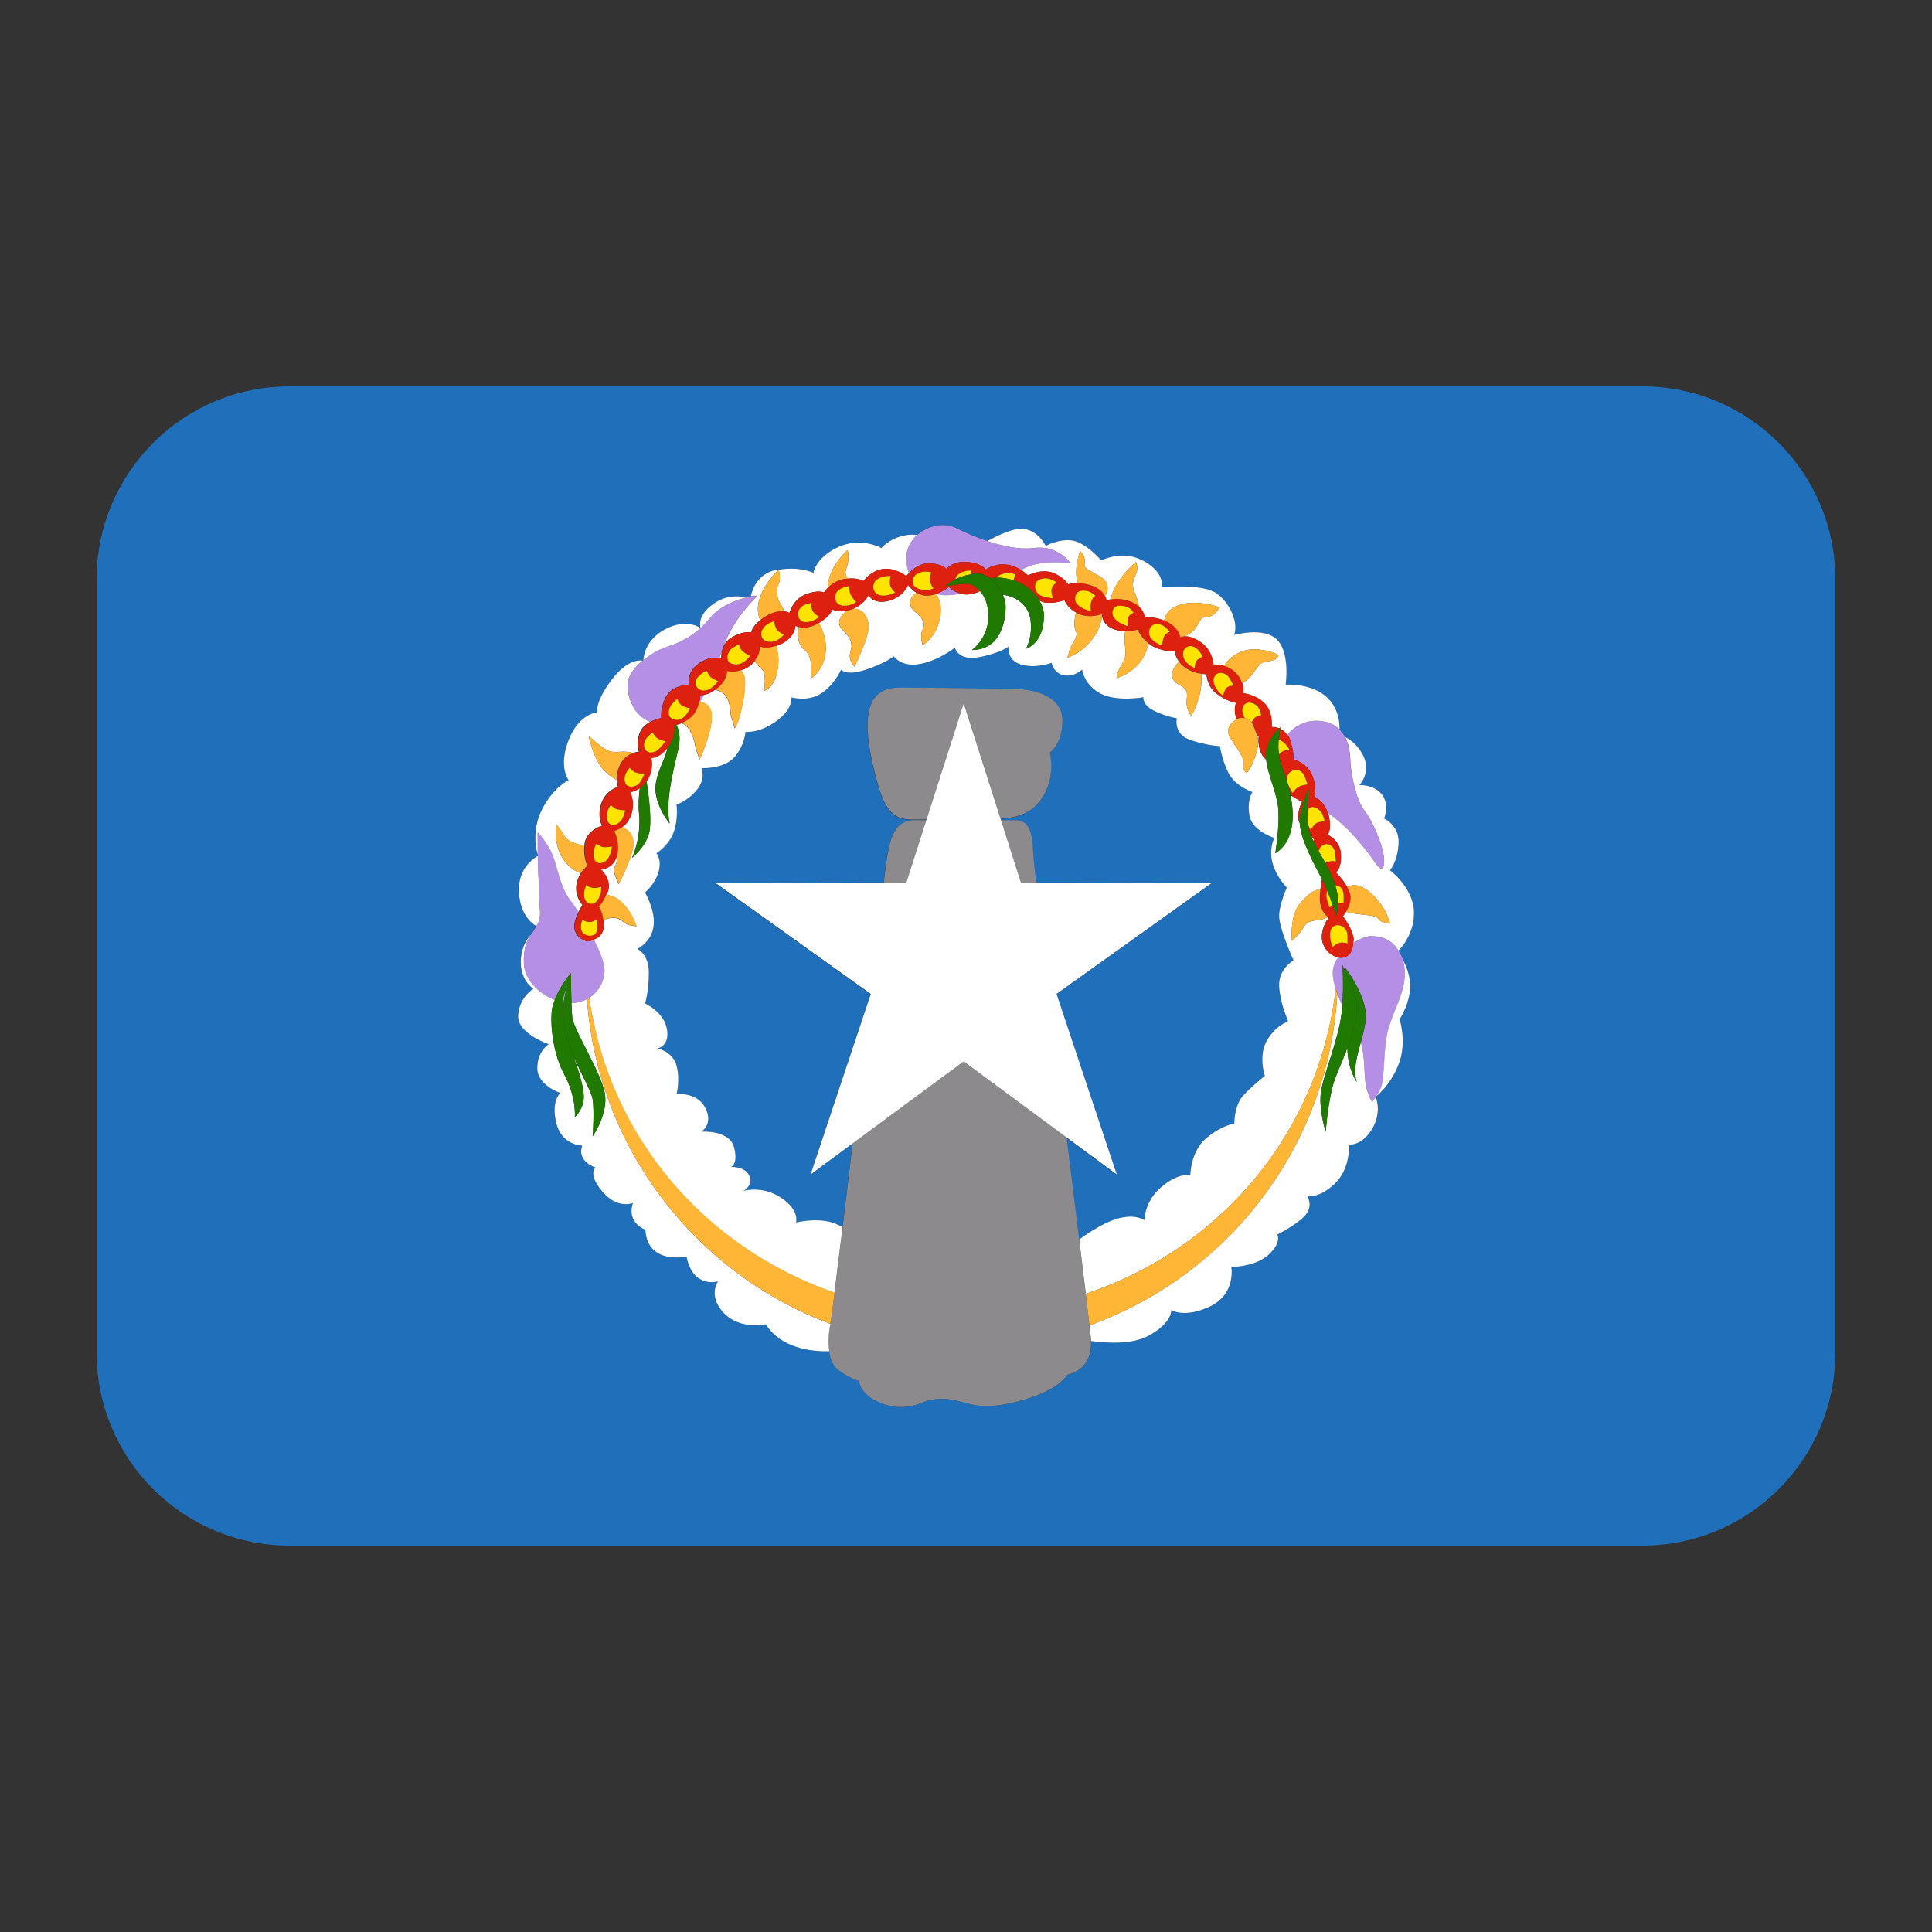 <?xml version="1.0" encoding="UTF-8"?><svg id="a" xmlns="http://www.w3.org/2000/svg" viewBox="0 0 40 40"><rect x="0" y="0" width="40" height="40" fill="#333333" stroke="none"/><g><path d="M23.692,25.263s0-.396,.357-.693c.357-.299,.594-.24,.594-.24,0,0,0-.495,.336-.771,.337-.276,.574-.295,.574-.295,0,0,0-.376,.177-.573,.18-.199,.456-.417,.456-.417,0,0-.16-.456,.079-.791,.236-.337,.415-.299,.395-.358-.02-.059-.159-.357-.178-.708-.019-.357,.298-.535,.298-.535,0,0-.317-.693-.298-.95,.02-.258,.159-.555,.159-.555,0,0-.219-.218-.298-.514-.078-.297,.039-.515,.039-.515,0,0-.454-.138-.513-.455-.061-.316,.059-.495,.059-.495,0,0-.357-.119-.496-.396-.138-.277-.177-.555-.177-.555,0,0-.219,0-.593-.119-.378-.119-.299-.455-.299-.455,0,0-.236-.04-.475-.159-.237-.118-.218-.277-.218-.277,0,0-.554,.1-.89-.079-.338-.178-.378-.495-.378-.495,0,0-.156,.157-.375,.118-.219-.04-.257-.258-.257-.258,0,0-.298,.119-.614,.041-.317-.08-.278-.376-.278-.376,0,0-.178,.139-.613,.219-.435,.079-.496-.198-.496-.198,0,0-.316,.257-.712,.336-.396,.08-.555-.157-.555-.157,0,0-.159,.138-.575,.277-.416,.139-.514,0-.514,0,0,0-.138,.316-.416,.495-.277,.177-.613,.079-.613,.079,0,0,.041,.237-.316,.495-.357,.257-.634,.218-.634,.218,0,0-.021,.296-.239,.535-.218,.238-.673,.218-.673,.218,0,0,.098,.218-.1,.455-.198,.236-.416,.296-.416,.296,0,0,.041,.296-.059,.573-.098,.278-.357,.437-.357,.437,0,0,.119,.138,.041,.396-.08,.257-.278,.416-.278,.416,0,0,.218,.357,.178,.693-.041,.336-.337,.475-.337,.475,0,0,.239,.1,.239,.495,0,.397-.08,.634-.08,.634,0,0,.396,.177,.455,.534,.06,.358-.197,.397-.197,.397,0,0,.316,.059,.395,.358,.08,.295,0,.593,0,.593,0,0,.416-.061,.594,.277,.178,.337-.079,.495-.079,.495,0,0,.574-.039,.673,.316,.098,.357-.059,.416-.059,.416,0,0,.277-.021,.375,.176,.1,.2-.118,.319-.118,.319,0,0,.376-.119,.773,.138,.395,.255,.316,.516,.316,.516,0,0,.611-.152,.961,.104,.064-.528,.135-1.118,.209-1.739l-.873,.645,1.239-3.716,.003-.024-3.201-2.288,3.474-.008c.019-.157,.034-.284,.041-.336,.081-.606,.174-.962,.609-.962h.231l.005-.015c-.13,0-.237,.002-.301,.002-.263,0-.512-.064-.686-.66-.515-1.768-.094-2.071,.448-2.071,1.016,0,1.769,.026,2.296,.026s1.056,.171,1.056,.66-.263,.66-.263,.66c0,0,.105,.368-.066,.766-.165,.377-.456,.582-.953,.6l.01,.032h.215c.225,0,.424,0,.448,.634,.004,.085,.028,.325,.065,.664l3.626,.009-3.205,2.291,1.246,3.738-1.037-.766c.093,.757,.181,1.478,.259,2.112,.164-.117,.351-.24,.556-.339,.535-.258,.793-.059,.793-.059Z" fill="#206fba"/><path d="M34.005,8H5.995c-2.207,0-3.995,1.789-3.995,3.996V28.004c0,2.207,1.789,3.996,3.995,3.996h28.009c2.207,0,3.995-1.789,3.995-3.996V11.996c0-2.207-1.789-3.996-3.995-3.996Zm-4.81,12.372c.02,.376-.217,.731-.217,.731,0,0,.157,.477-.02,.932-.17,.432-.441,.646-.467,.665l-.007,.013c.007,.016,.132,.319-.08,.667-.218,.355-.476,.316-.476,.316,0,0,.042,.515-.316,.833-.357,.316-.554,.218-.554,.218,0,0,.139,.198-.021,.397-.158,.197-.592,.415-.592,.415,0,0,.098,.16-.178,.416-.278,.256-.773,.256-.773,.256,0,0,.098,.555-.435,.814-.535,.255-.812,.078-.812,.078,0,0,.039,.257-.475,.535-.34,.183-.864,.15-1.184,.106,.037,.618-.488,.697-.488,.697,0,0-.158,.305-.884,.514-.726,.211-.99,.132-1.24,.066-.25-.066-.528-.145-.884,0-.357,.145-.674,.107-.978-.052-.303-.157-.33-.397-.33-.397,0,0-.198-.053-.435-.236-.108-.083-.159-.224-.182-.379-.575,.012-1.068-.165-1.313-.558,0,0-.534,.122-.871-.236-.337-.357-.119-.653-.119-.653,0,0-.514,.159-.653-.514,0,0-.811,.178-.851-.555,0,0-.396-.139-.257-.555,0,0-.317,.138-.634-.235-.316-.379-.138-.497-.138-.497,0,0-.396-.119-.278-.456,0,0-.416,0-.534-.454-.119-.456,.079-.636,.079-.636,0,0-.475-.156-.475-.512,0-.358,.237-.496,.237-.496,0,0-.653-.22-.634-.594,.02-.376,.316-.555,.316-.555,0,0-.298-.177-.258-.633,.021-.234,.119-.392,.21-.493,.04-.058,.078-.112,.111-.169-.105-.061-.33-.243-.361-.684-.039-.563,.374-.762,.391-.769v-.025c-.018-.056-.138-.485,.084-.929,.239-.475,.555-.614,.555-.614,0,0-.218-.277,0-.832,.218-.555,.594-.574,.594-.574,0,0-.06-.198,.297-.673,.333-.443,.603-.405,.639-.397l.015-.011c0-.035,.019-.414,.454-.641,.445-.232,.716-.032,.728-.022l.003-.003c-.005-.015-.087-.26,.278-.509,.269-.185,.534-.154,.665-.123,.038-.009,.07-.017,.096-.022,.021-.108,.119-.464,.524-.548,.02-.004,.034-.002,.053-.005h0c.441-.076,.719,.064,.719,.064,0,0,.039-.316,.514-.534,.476-.219,.891,.02,.891,.02,0,0,.218-.257,.614-.277,.039-.002,.084,.002,.129,.007,.221-.197,.561-.27,.815-.138,.174,.089,.4,.185,.637,.264,.228-.124,.509-.253,.694-.253,.356,0,.515,.357,.515,.357,0,0,.218-.139,.514-.119,.298,.02,.634,.416,.634,.416,0,0,.356-.178,.712-.059,.357,.119,.594,.396,.535,.614,0,0,.83-.078,1.128,.119,.297,.197,.475,.632,.376,.871,0,0,.613-.178,.891,.098,.274,.278,.177,.93,.177,.93,0,0,.555-.04,.871,.278,.224,.224,.248,.502,.244,.649,.049,.048,.09,.101,.12,.159,.109,.057,.261,.164,.369,.38,.18,.357-.079,.614-.079,.614,0,0,.278-.02,.456,.178,.178,.198,.059,.515,.059,.515,0,0,.317,.138,.298,.514-.018,.376-.178,.555-.178,.555,0,0,.475,.355,.496,.85,.019,.459-.275,.77-.32,.814,.036,.06,.072,.12,.092,.19,.066,.123,.139,.298,.149,.5Z" fill="#206fba"/></g><g><path d="M19.647,12.149s-.11,.093-.263,.147c.06,.01,.116,.027,.183,.027,.101,0,.212-.014,.325-.032-.167-.038-.245-.142-.245-.142Z" fill="#b58fe5"/><path d="M18.763,11.557c0,.117,.022,.218,.054,.308,.082-.083,.247-.221,.443-.203,.278,.026,.33,.118,.33,.118,0,0,.132-.17,.435-.145,.303,.027,.383,.159,.383,.159,0,0,.158-.132,.422-.105,.127,.013,.234,.065,.313,.116,.373-.248,1.023-.143,1.023-.143,0,0-.25-.382-.764-.316-.296,.038-.64-.037-.96-.144-.237-.079-.462-.175-.637-.264-.254-.132-.594-.059-.815,.138-.135,.12-.226,.286-.226,.481Z" fill="#b58fe5"/><path d="M26.65,15.215c.015,.021,.034,.035,.044,.062,.091,.236,.091,.448,.091,.448,0,0,.278,.067,.383,.33,.105,.265,.039,.437,.039,.437,0,0,.2,.076,.282,.34,.398,.255,.797,.757,.972,1.019,.185,.278,.211,.067,.185-.145-.027-.211-.225-.712-.397-.923-.17-.211-.277-.738-.29-.989-.008-.126-.015-.345-.108-.532-.029-.058-.071-.111-.12-.159-.106-.105-.26-.179-.498-.179-.197,0-.43,.1-.585,.292Z" fill="#b58fe5"/><path d="M28.396,19.383c-.116,0-.253,.059-.383,.14-.006,.179-.08,.295-.252,.306-.02,.001-.04-.009-.06-.013-.064,.099-.11,.205-.11,.318,0,.112,.025,.226,.061,.34,.01,.031,.024,.062,.036,.093,.03,.081,.062,.161,.101,.24,.038-.491,0-.831,0-.831,0,0,.037,.07,.082,.161-.01-.057-.017-.096-.017-.096,0,0,.449,.58,.423,1.031-.01,.164-.055,.334-.101,.503,.078,.282,.068,.581,.089,.79,.028,.279,.145,.449,.145,.449,0,0,.033-.039,.075-.101l.007-.013c.033-.05,.069-.107,.102-.19,.08-.198,.041-.778,.146-1.188,.105-.408,.344-.751,.344-1.161,0-.1-.013-.198-.038-.289-.02-.07-.055-.131-.092-.19-.108-.175-.282-.299-.557-.299Z" fill="#b58fe5"/><path d="M11.655,20.736l.017,.003c.034-.203,.081-.374,.113-.48-.029,.094-.071,.227-.111,.337-.012,.033-.015,.088-.02,.14Z" fill="#b58fe5"/><path d="M11.485,20.702c.11-.295,.335-.556,.335-.556l-.015,.051,.017-.05s0,.333,.01,.619c.125-.002,.23-.033,.322-.081,.018-.009,.031-.023,.048-.034,.201-.128,.319-.344,.319-.569,0-.15-.098-.392-.219-.637-.041,.015-.068,.043-.125,.043-.105,0-.287-.116-.29-.303-.002-.098,.045-.214,.09-.305-.056-.084-.113-.169-.156-.222-.225-.278-.278-.713-.383-.964-.105-.251-.303-.462-.303-.462,0,0,0,.225,.001,.466v.025c.002,.174,.006,.354,.014,.46,.013,.198-.014,.25,.027,.634,.017,.169-.018,.271-.07,.36-.033,.057-.072,.111-.111,.169-.086,.126-.167,.285-.148,.62,.017,.317,.306,.611,.639,.738Z" fill="#b58fe5"/><path d="M14.477,14.531c.005,0,.011-.002,.016-.002,.03-.047,.06-.094,.086-.146-.046,.009-.079,.01-.079,.01,0,0-.005,.061-.023,.138Z" fill="#b58fe5"/><path d="M12.995,14.183c0,.254,.115,.622,.466,.763,.116-.062,.228-.079,.228-.079,0,0-.025-.251,.119-.475,.146-.226,.462-.212,.462-.212,0,0-.079-.238,.185-.436,.195-.146,.36-.134,.434-.117,.018-.051,.036-.099,.053-.147,.003-.014,.011-.028,.015-.042l.017-.046c.237-.635,.698-1.042,.698-1.042l-.052-.015s-.032,.005-.077,.014c-.027,.005-.059,.013-.096,.022-.207,.052-.552,.174-.763,.439-.055,.069-.115,.133-.18,.192l-.003,.003c-.175,.161-.391,.29-.688,.386-.178,.057-.35,.159-.494,.277l-.015,.011c-.18,.151-.309,.33-.309,.504Z" fill="#b58fe5"/></g><g><path d="M19.178,16.981h-.231c-.435,0-.528,.357-.609,.962-.007,.052-.022,.179-.041,.336h.466l.415-1.298Z" fill="#8c8a8c"/><path d="M20.714,16.948c.497-.018,.788-.222,.953-.6,.171-.397,.066-.766,.066-.766,0,0,.263-.173,.263-.66s-.527-.66-1.056-.66-1.28-.026-2.296-.026c-.542,0-.964,.303-.448,2.071,.174,.596,.423,.66,.686,.66,.064,0,.171,0,.301-.002l.769-2.405,.763,2.387Z" fill="#8c8a8c"/><path d="M21.453,18.279c-.037-.339-.062-.579-.065-.664-.024-.634-.224-.634-.448-.634h-.215l.414,1.297h.314Z" fill="#8c8a8c"/><path d="M18.024,20.575l-.003,.024,.007-.021-.004-.003Z" fill="#8c8a8c"/><path d="M22.557,27.44c-.019-.162-.046-.386-.078-.653-.039-.319-.085-.698-.137-1.126-.078-.634-.166-1.354-.259-2.112l-2.132-1.575-2.297,1.696c-.074,.621-.145,1.21-.209,1.739-.066,.542-.123,1.003-.167,1.352-.045,.354-.076,.593-.087,.647l-.002,.01c-.036,.166-.051,.373-.024,.559,.023,.155,.074,.296,.182,.379,.237,.183,.435,.236,.435,.236,0,0,.027,.24,.33,.397,.303,.159,.621,.197,.978,.052,.356-.145,.634-.066,.884,0,.25,.066,.514,.145,1.24-.066,.726-.209,.884-.514,.884-.514,0,0,.525-.079,.488-.697,0-.015,.002-.026,0-.042-.005-.049-.017-.153-.032-.283Z" fill="#8c8a8c"/></g><g><path d="M27.365,19.381c.014-.238,.145-.382,.145-.382l-.024-.018c-.01,.007-.016,.014-.027,.021-.133,.079-.37,.013-.462,.185-.091,.171-.25,.29-.25,.29,0,0-.053-.528,.183-.792,.188-.208,.294-.267,.407-.27,.01-.097,.022-.167,.033-.211-.157-.297-.45-.839-.458-1.156-.006-.014-.016-.026-.02-.04-.053-.198,.066-.41,.066-.41,0,0-.129-.053-.24-.14,.088,.436,.084,.959-.315,1.21,0,0,.079-.475,.067-.857-.013-.362-.221-.747-.255-1.078-.026-.027-.054-.053-.075-.085-.119-.185-.08-.41-.08-.41l-.036-.017c.004,.01,.007,.023,.011,.032,.065,.145-.08,.594-.226,.752,0,0-.091-.052-.065-.211,.024-.159-.305-.488-.317-.633-.012-.125,.094-.226,.183-.27-.088-.16-.023-.338-.023-.338,0,0-.212-.039-.41-.198-.198-.158-.198-.396-.198-.396,0,0-.045,0-.108-.008,.006,.068,.01,.139,.001,.221-.041,.397-.21,.647-.21,.647,0,0-.108-.131-.094-.303,.013-.171,.039-.238-.184-.357-.186-.098-.127-.326,.029-.457-.085-.113-.094-.219-.094-.219,0,0-.185,.027-.437-.093-.043-.02-.074-.046-.107-.072-.104,.577-.657,.722-.657,.722-.013-.16,.184-.331,.184-.503,0-.126-.035-.316-.007-.466-.065-.002-.136-.011-.217-.038-.278-.093-.264-.316-.264-.316h-.001c.003,.126-.045,.29-.17,.477-.212,.317-.542,.423-.542,.423l.039-.145c.041-.145,.199-.291,.132-.41-.041-.074-.032-.245,.006-.38-.183-.1-.243-.256-.243-.256,0,0-.251,.093-.448,.039-.025-.007-.045-.021-.068-.031,.055,.095,.094,.198,.094,.312,0,.581-.37,.686-.37,.686,0,0,.159-.291,.08-.659-.056-.259-.316-.438-.557-.455,.034,.084,.055,.168,.055,.243,0,.277-.093,.897-.7,.897,0,0,.343-.237,.343-.699,0-.241-.077-.41-.173-.52-.076,.036-.173,.07-.287,.07-.043,0-.077-.009-.112-.017-.113,.018-.224,.032-.325,.032-.067,0-.123-.017-.183-.027l-.011,.005c.086,.1,.133,.267,.087,.497-.079,.41-.356,.555-.356,.555,0,0-.065-.159-.013-.291,.053-.132,.066-.224-.145-.395-.163-.134-.116-.3,.026-.396-.11-.067-.172-.161-.172-.161,0,0-.093,.251-.41,.33-.316,.079-.409-.119-.409-.119,0,0-.089,.191-.328,.289,.178-.025,.294,.105,.329,.308,.039,.224-.291,.884-.291,.884,0,0-.145-.132-.08-.33,.067-.197-.065-.33-.184-.448-.108-.109-.044-.301,.128-.384-.214,.051-.327-.028-.327-.028,0,0-.018,.134-.276,.285,.071,.121,.16,.32,.144,.576-.027,.409-.316,.58-.316,.58,0,0,.08-.448-.118-.594-.143-.106-.166-.314-.124-.477-.044-.012-.074-.027-.074-.027,0,0,.014,.212-.277,.371-.045,.025-.081,.034-.12,.048,.039,.108,.063,.251,.04,.441-.052,.436-.29,.488-.29,.488,0,0,.066-.368-.052-.461-.063-.048-.108-.099-.135-.163-.033,.043-.073,.086-.129,.123-.057,.039-.113,.063-.165,.079,.031,.035,.058,.074,.073,.119,.065,.198-.08,.924-.198,1.082l-.079-.264c-.026-.093,.013-.448-.291-.528-.013-.003-.019-.01-.03-.014-.096,.069-.178,.1-.235,.111-.027,.051-.057,.098-.086,.146,.123,.015,.231,.093,.244,.26,.027,.33-.25,.937-.25,.937,0,0-.08-.212-.093-.303-.013-.093-.093-.383-.264-.448-.006-.002-.004-.008-.009-.01-.048,.021-.089,.034-.118,.04,.054,.095,.103,.258,.034,.538-.118,.488-.264,1.094-.171,1.504,0,0-.33-.396-.291-.792,.031-.307,.208-.542,.244-.774-.182,.23-.337,.206-.337,.206,0,0,.066,.223-.079,.461-.005,.009-.012,.012-.017,.02,.056,.346,.099,.754,.07,.998-.039,.33-.369,.593-.369,.593,0,0,.198-.422,.145-.923-.018-.169-.005-.353,.015-.522-.105,.073-.2,.085-.2,.085,0,0,.118,.211,.013,.488-.048,.127-.124,.2-.192,.247,.149,.016,.267,.162,.246,.375-.027,.264-.303,.792-.303,.792,0,0-.053-.105-.093-.237-.033-.112,.084-.181,.051-.329-.081,.261-.329,.261-.329,.261,0,0,.211,.184,.158,.422-.01,.047-.031,.068-.046,.105,.433,.037,.629,.648,.629,.648,0,0-.185,0-.278-.093-.093-.093-.277-.105-.396-.027l-.012,.005c.023,.169-.027,.326-.194,.389,.122,.245,.219,.486,.219,.637,0,.225-.118,.441-.319,.569,.402,2.887,2.401,5.185,5.078,6.11,.044-.349,.101-.81,.167-1.352-.35-.257-.961-.104-.961-.104,0,0,.079-.261-.316-.516-.396-.257-.773-.138-.773-.138,0,0,.218-.118,.118-.319-.098-.197-.375-.176-.375-.176,0,0,.157-.059,.059-.416-.098-.355-.673-.316-.673-.316,0,0,.257-.157,.079-.495-.178-.338-.594-.277-.594-.277,0,0,.08-.298,0-.593-.079-.299-.395-.358-.395-.358,0,0,.257-.04,.197-.397-.059-.357-.455-.534-.455-.534,0,0,.08-.236,.08-.634,0-.395-.239-.495-.239-.495,0,0,.297-.139,.337-.475,.039-.336-.178-.693-.178-.693,0,0,.198-.159,.278-.416,.079-.258-.041-.396-.041-.396,0,0,.258-.159,.357-.437,.1-.277,.059-.573,.059-.573,0,0,.218-.06,.416-.296,.198-.238,.1-.455,.1-.455,0,0,.455,.02,.673-.218,.218-.239,.239-.535,.239-.535,0,0,.277,.039,.634-.218,.357-.257,.316-.495,.316-.495,0,0,.336,.098,.613-.079,.278-.178,.416-.495,.416-.495,0,0,.098,.139,.514,0,.416-.139,.575-.277,.575-.277,0,0,.159,.237,.555,.157,.396-.079,.712-.336,.712-.336,0,0,.06,.277,.496,.198,.434-.08,.613-.219,.613-.219,0,0-.039,.296,.278,.376,.316,.079,.614-.041,.614-.041,0,0,.038,.219,.257,.258,.219,.039,.375-.118,.375-.118,0,0,.039,.316,.378,.495,.336,.178,.89,.079,.89,.079,0,0-.02,.159,.218,.277,.239,.119,.475,.159,.475,.159,0,0-.079,.336,.299,.455,.374,.119,.593,.119,.593,.119,0,0,.039,.278,.177,.555,.139,.277,.496,.396,.496,.396,0,0-.12,.178-.059,.495,.059,.317,.513,.455,.513,.455,0,0-.117,.219-.039,.515,.079,.297,.298,.514,.298,.514,0,0-.139,.297-.159,.555-.02,.257,.298,.95,.298,.95,0,0-.316,.178-.298,.535,.02,.351,.159,.648,.178,.708,.02,.059-.159,.021-.395,.358-.239,.335-.079,.791-.079,.791,0,0-.277,.218-.456,.417-.177,.197-.177,.573-.177,.573,0,0-.237,.02-.574,.295-.336,.277-.336,.771-.336,.771,0,0-.237-.059-.594,.24-.357,.296-.357,.693-.357,.693,0,0-.258-.199-.793,.059-.206,.099-.392,.222-.556,.339,.052,.428,.099,.808,.137,1.126,2.77-.926,4.826-3.317,5.173-6.312-.036-.115-.061-.229-.061-.34,0-.113,.046-.219,.11-.318-.178-.029-.347-.221-.336-.436Z" fill="#fff"/><path d="M14.944,13.48c-.018,.048-.035,.096-.053,.147,.026,.006,.041,.012,.041,.012,0,0-.007-.071,.012-.159Z" fill="#fff"/><path d="M17.19,27.419l.002-.01c-2.787-1.043-4.814-3.63-5.039-6.723-.092,.047-.198,.079-.322,.081,.004,.112,.009,.218,.017,.293,.027,.263,.594,1.136,.673,1.568,.079,.437-.251,.899-.251,.899,0,0,.039-.503,0-.766-.022-.148-.222-.504-.392-.872,.102,.283,.197,.577,.208,.794,.013,.276-.185,.447-.185,.447,0,0,.041-.408-.225-.897-.205-.379-.291-.951-.25-1.319,.008-.071,.034-.141,.06-.211-.333-.127-.622-.421-.639-.738-.019-.335,.062-.493,.148-.62-.091,.101-.189,.26-.21,.493-.039,.456,.258,.633,.258,.633,0,0-.297,.178-.316,.555-.02,.374,.634,.594,.634,.594,0,0-.237,.138-.237,.496,0,.356,.475,.512,.475,.512,0,0-.198,.179-.079,.636,.118,.454,.534,.454,.534,.454-.118,.337,.278,.456,.278,.456,0,0-.178,.118,.138,.497,.316,.373,.634,.235,.634,.235-.139,.416,.257,.555,.257,.555,.041,.733,.851,.555,.851,.555,.139,.673,.653,.514,.653,.514,0,0-.218,.296,.119,.653,.337,.358,.871,.236,.871,.236,.245,.393,.737,.57,1.313,.558-.028-.186-.012-.393,.024-.559Z" fill="#fff"/><path d="M14.685,12.809c.212-.265,.556-.386,.763-.439-.131-.031-.396-.062-.665,.123-.365,.249-.284,.493-.278,.509,.065-.06,.125-.123,.18-.192Z" fill="#fff"/><path d="M11.134,17.232s.198,.211,.303,.462c.105,.25,.159,.686,.383,.964,.043,.053,.1,.138,.156,.222,.041-.083,.082-.145,.082-.145,0,0-.171-.171-.122-.439,.019-.094,.053-.161,.088-.218-.067-.02-.141-.056-.23-.136-.371-.329-.278-.871-.278-.871,0,0,.079,.08,.171,.239,.064,.109,.253,.177,.412,.193,.003-.022,.001-.042,.007-.065,.065-.264,.356-.343,.356-.343,0,0-.105-.185-.014-.462,.094-.277,.344-.343,.344-.343,0,0-.019-.055-.023-.141-.241-.125-.36-.301-.436-.464-.091-.198-.145-.448-.145-.448,0,0,.277,.264,.434,.317,.123,.04,.338-.026,.473,.039,.073-.027,.131-.028,.131-.028,0,0-.079-.251,.053-.462,.048-.076,.114-.123,.18-.158-.352-.142-.466-.51-.466-.763,0-.174,.129-.353,.309-.504-.036-.007-.307-.045-.639,.397-.357,.475-.297,.673-.297,.673,0,0-.376,.02-.594,.574-.218,.555,0,.832,0,.832,0,0-.316,.139-.555,.614-.222,.445-.102,.873-.084,.929-.002-.241-.001-.466-.001-.466Z" fill="#fff"/><path d="M14.502,13.004c-.012-.01-.284-.209-.728,.022-.435,.227-.453,.606-.454,.641,.144-.118,.317-.22,.494-.277,.297-.096,.513-.225,.688-.386Z" fill="#fff"/><path d="M11.654,20.917c.006-.06,.009-.121,.019-.177l-.017-.003c-.004,.054-.005,.113-.002,.181Z" fill="#fff"/><path d="M27.208,17.375s-.022-.015-.052-.038c.011,.024,.021,.048,.033,.073,.007-.01,.019-.035,.019-.035Z" fill="#fff"/><path d="M11.149,18.183c-.008-.106-.011-.286-.013-.46-.016,.008-.43,.206-.391,.769,.03,.441,.256,.623,.361,.684,.052-.088,.088-.19,.07-.36-.041-.383-.014-.435-.027-.634Z" fill="#fff"/><path d="M16.123,12.085c-.053,.118-.053,.277,.039,.422,.045,.071,.058,.109,.066,.149,.074,.009,.116,.035,.116,.035,0,0,.066-.278,.33-.383,.264-.105,.383-.04,.383-.04,0,0,.029-.05,.089-.108-.02-.396,.403-.774,.403-.774,0,0,.053,.171-.027,.383-.032,.086-.012,.152,.024,.211,.213-.023,.329,.051,.329,.051,0,0,.146-.211,.396-.25s.489,.146,.489,.146c0,0,.023-.027,.057-.062-.032-.09-.054-.19-.054-.308,0-.195,.091-.361,.226-.481-.045-.005-.09-.009-.129-.007-.396,.02-.614,.277-.614,.277,0,0-.415-.239-.891-.02-.475,.218-.514,.534-.514,.534,0,0-.278-.14-.719-.064,0,0,.053,.171,0,.29Z" fill="#fff"/><path d="M15.674,12.349s-.461,.408-.698,1.042l-.017,.046c.027-.087,.08-.182,.197-.247,.264-.145,.396-.093,.396-.093,0,0,.003-.113,.187-.258-.219-.488,.381-1.044,.383-1.046-.019,.003-.033,.001-.053,.005-.405,.084-.503,.44-.524,.548,.046-.009,.077-.014,.077-.014l.052,.015Z" fill="#fff"/><path d="M28.25,16.783c.173,.211,.371,.712,.397,.923,.025,.212,0,.423-.185,.145-.175-.262-.574-.763-.972-1.019,.006,.02,.017,.033,.021,.055,.066,.317-.026,.396-.026,.396,0,0,.263,.105,.277,.409,.013,.302-.105,.368-.105,.368,0,0,.145,.142,.235,.305,.042-.013,.071-.035,.122-.038,.222-.014,.434,.211,.568,.382,.13,.171,.197,.409,.197,.409,0,0-.184,0-.251-.105-.053-.085-.395-.056-.659-.137-.035,.056-.068,.094-.068,.094,0,0,.199,.239,.226,.476,.003,.033-.013,.047-.013,.076,.13-.081,.267-.14,.383-.14,.275,0,.449,.123,.557,.299,.045-.044,.339-.354,.32-.814-.021-.495-.496-.85-.496-.85,0,0,.16-.178,.178-.555,.02-.376-.298-.514-.298-.514,0,0,.119-.317-.059-.515-.178-.198-.456-.178-.456-.178,0,0,.258-.257,.079-.614-.108-.216-.26-.323-.369-.38,.094,.187,.101,.406,.108,.532,.013,.251,.119,.778,.29,.989Z" fill="#fff"/><path d="M12.717,17.205l.011,.027c.003-.01,.005-.024,.008-.032l-.02,.005Z" fill="#fff"/><path d="M22.166,11.662s-.65-.105-1.023,.143c.085,.055,.137,.108,.137,.108,0,0,.277-.146,.514-.053,.239,.093,.316,.238,.316,.238,0,0,.077-.026,.202-.025-.09-.315,.052-.662,.052-.662,0,0,.122,.119,.093,.239-.025,.118,.041,.118,.159,.197,.118,.079,.303,.118,.316,.316,.004,.059-.018,.122-.056,.175,.024,.05,.029,.089,.029,.089,0,0,.038-.01,.09-.018,.078-.402,.52-.773,.52-.773,.013,0,.052,.119,.013,.225-.041,.105-.092,.184-.065,.316,.018,.1,.104,.228,.113,.38,.114,.106,.123,.227,.123,.227,0,0,.182-.025,.4,.064,.026-.088,.067-.171,.129-.222,.249-.198,.687-.171,1.017-.052,0,0-.094,.211-.277,.198-.173-.013-.122,.311-.487,.409,.063-.012,.192-.014,.377,.116,.265,.184,.265,.488,.265,.488,0,0,.092-.031,.218,.002,.108-.19,.363-.343,.615-.343,.316,0,.515,.118,.515,.118,0,0-.014,.119-.251,.132-.201,.012-.255,.33-.504,.449,.039,.121,.015,.21,.015,.21,0,0,.237,.014,.435,.198,.198,.184,.159,.501,.159,.501,0,0,.075-.002,.159,.028l.026-.026-.007,.036c.054,.022,.105,.064,.147,.125,.155-.193,.388-.292,.585-.292,.238,0,.392,.075,.498,.179,.004-.146-.019-.424-.244-.649-.316-.317-.871-.278-.871-.278,0,0,.097-.652-.177-.93-.278-.277-.891-.098-.891-.098,.098-.239-.08-.674-.376-.871-.298-.197-1.128-.119-1.128-.119,.059-.218-.178-.495-.535-.614-.357-.119-.712,.059-.712,.059,0,0-.336-.396-.634-.416-.296-.02-.514,.119-.514,.119,0,0-.16-.357-.515-.357-.185,0-.466,.129-.694,.253,.32,.107,.664,.182,.96,.144,.514-.066,.764,.316,.764,.316Z" fill="#fff"/><path d="M28.264,22.365c-.02-.209-.01-.508-.089-.79-.081,.294-.167,.585-.084,.829,0,0-.19-.26-.195-.703-.103,.271-.219,.517-.279,.703-.119,.37-.17,1.03-.17,1.03,0,0-.132-.41-.105-.767,.026-.355,.37-1.12,.435-1.701,.006-.058,.007-.104,.011-.158-.039-.079-.071-.159-.101-.24-.183,3.177-2.263,5.838-5.131,6.872,.015,.13,.027,.234,.032,.283,.002,.016-.001,.027,0,.042,.32,.043,.844,.076,1.184-.106,.514-.278,.475-.535,.475-.535,0,0,.277,.177,.812-.078,.534-.26,.435-.814,.435-.814,0,0,.495,0,.773-.256,.277-.256,.178-.416,.178-.416,0,0,.434-.218,.592-.415,.16-.199,.021-.397,.021-.397,0,0,.197,.098,.554-.218,.358-.317,.316-.833,.316-.833,0,0,.258,.039,.476-.316,.212-.349,.086-.651,.08-.667-.042,.062-.075,.101-.075,.101,0,0-.117-.17-.145-.449Z" fill="#fff"/><path d="M28.739,21.322c-.105,.41-.066,.99-.146,1.188-.033,.083-.069,.141-.102,.19,.026-.02,.297-.234,.467-.665,.177-.455,.02-.932,.02-.932,0,0,.236-.354,.217-.731-.011-.202-.083-.377-.149-.5,.025,.091,.038,.189,.038,.289,0,.41-.239,.753-.344,1.161Z" fill="#fff"/><polygon points="21.874 20.578 25.079 18.287 21.453 18.279 21.139 18.278 20.725 16.981 20.714 16.948 19.952 14.562 19.183 16.966 19.178 16.981 18.763 18.278 18.297 18.279 14.823 18.287 18.024 20.575 18.028 20.578 18.021 20.6 16.782 24.316 17.655 23.671 19.952 21.975 22.083 23.55 23.121 24.316 21.874 20.578" fill="#fff"/></g><g><path d="M12.495,19.057c-.015-.106-.045-.211-.093-.282,0,0,.087-.098,.151-.251,.016-.038,.036-.058,.046-.105,.053-.237-.158-.422-.158-.422,0,0,.248,0,.329-.261v-.002c.069-.225-.014-.44-.04-.501l-.011-.027,.02-.005c.022-.006,.07-.023,.132-.065,.068-.046,.143-.12,.192-.247,.105-.277-.013-.488-.013-.488,0,0,.095-.012,.2-.085,.048-.033,.095-.079,.14-.146,.005-.008,.012-.012,.017-.02,.145-.238,.079-.461,.079-.461,0,0,.155,.024,.337-.206l.006-.006c.185-.238,.132-.462,.132-.462,0,0,.019-.003,.046-.008,.029-.006,.07-.02,.118-.04,.059-.025,.126-.061,.193-.123,.096-.089,.14-.214,.162-.311,.018-.077,.023-.138,.023-.138,0,0,.033,0,.079-.01,.057-.011,.139-.043,.235-.111,.019-.013,.036-.021,.055-.038,.198-.173,.185-.343,.185-.343,0,0,.122,.037,.284-.014,.052-.016,.107-.041,.165-.079,.056-.037,.096-.08,.129-.123,.107-.14,.109-.287,.109-.287,0,0,.119,.057,.328-.017,.039-.014,.075-.023,.12-.048,.291-.159,.277-.371,.277-.371,0,0,.03,.015,.074,.027,.075,.022,.204,.034,.387-.066,.012-.006,.016-.012,.027-.019,.258-.151,.276-.285,.276-.285,0,0,.113,.078,.327,.028,.024-.006,.043-.006,.069-.015,.011-.004,.018-.01,.029-.015,.239-.098,.328-.289,.328-.289,0,0,.093,.198,.409,.119,.317-.079,.41-.33,.41-.33,0,0,.062,.094,.172,.161,.058,.035,.125,.064,.211,.064,.067,0,.13-.014,.189-.034l.011-.005c.153-.054,.263-.147,.263-.147,0,0,.078,.104,.245,.142,.035,.008,.068,.017,.112,.017,.114,0,.212-.034,.287-.07-.089-.101-.194-.153-.276-.153-.171,0-.448,.052-.448,.052,0,0,.087-.074,.219-.145h0c-.006-.07,.102-.181,.32-.178-.002,.003-.005,.037-.006,.078,.039-.006,.075-.019,.116-.019,.105,0,.197,.042,.28,.099,.046-.01,.094-.012,.143-.013,.07-.105,.297-.112,.382-.065,0,0-.021,.06-.033,.123,.221,.077,.421,.224,.532,.417,.023,.011,.043,.025,.068,.031,.197,.053,.448-.039,.448-.039,0,0,.06,.156,.243,.256,.021,.011,.037,.025,.061,.035,.235,.092,.471,.001,.474,0h.001s-.014,.223,.264,.316c.081,.027,.152,.036,.217,.038,.156,.006,.258-.038,.258-.038,0,0,.06,.161,.222,.285,.033,.025,.065,.052,.107,.072,.251,.119,.437,.093,.437,.093,0,0,.009,.106,.094,.219,.031,.042,.072,.085,.128,.124,.122,.084,.244,.113,.329,.124,.062,.008,.108,.008,.108,.008,0,0,0,.239,.198,.396,.198,.159,.41,.198,.41,.198,0,0-.065,.178,.023,.338,.014-.007,.029-.016,.042-.02,.052-.015,.086-.005,.123,.001l-.003-.004c-.047-.09-.076-.208,.001-.285,.087-.082,.229-.003,.268,.046,.056,.072,.072,.178,.072,.178,0,0-.075,.013-.123,.046-.03,.022-.055,.069-.072,.103,.052,.08,.078,.184,.108,.263l.036,.017s-.039,.225,.08,.41c.021,.032,.048,.059,.075,.085-.002-.019-.009-.039-.01-.057-.01-.298,.216-.534,.279-.594-.085-.03-.159-.028-.159-.028,0,0,.039-.317-.159-.501-.198-.184-.435-.198-.435-.198,0,0,.024-.09-.015-.21-.022-.068-.058-.144-.144-.225-.085-.08-.162-.112-.232-.13-.126-.032-.218-.002-.218-.002,0,0,0-.303-.265-.488-.185-.13-.314-.128-.377-.116-.027,.005-.045,.011-.045,.011,0,0-.013-.185-.264-.316-.026-.013-.049-.019-.073-.029-.219-.089-.4-.064-.4-.064,0,0-.009-.121-.123-.227-.041-.038-.094-.075-.168-.103-.176-.066-.323-.058-.413-.044-.052,.008-.09,.018-.09,.018,0,0-.005-.04-.029-.089-.032-.066-.102-.153-.275-.214-.117-.041-.21-.05-.288-.051-.125,0-.202,.025-.202,.025,0,0-.078-.145-.316-.238-.237-.093-.514,.053-.514,.053,0,0-.052-.053-.137-.108-.079-.051-.186-.104-.313-.116-.264-.027-.422,.105-.422,.105,0,0-.08-.132-.383-.159-.303-.025-.435,.145-.435,.145,0,0-.052-.093-.33-.118-.196-.019-.361,.119-.443,.203-.034,.034-.057,.062-.057,.062,0,0-.239-.185-.489-.146s-.396,.25-.396,.25c0,0-.117-.074-.329-.051-.031,.003-.058,.003-.093,.011-.144,.035-.243,.107-.306,.169-.06,.058-.089,.108-.089,.108,0,0-.119-.066-.383,.04-.264,.105-.33,.383-.33,.383,0,0-.041-.026-.116-.035-.082-.009-.206,.003-.372,.1-.051,.03-.082,.057-.117,.085-.183,.145-.187,.258-.187,.258,0,0-.132-.052-.396,.093-.118,.065-.17,.16-.197,.247-.005,.015-.012,.028-.015,.042-.019,.088-.012,.159-.012,.159,0,0-.016-.006-.041-.012-.073-.016-.238-.029-.434,.117-.264,.198-.185,.436-.185,.436,0,0-.316-.014-.462,.212-.145,.223-.119,.475-.119,.475,0,0-.113,.017-.228,.079-.066,.036-.132,.082-.18,.158-.132,.211-.053,.462-.053,.462,0,0-.058,.002-.131,.028-.081,.029-.182,.09-.251,.222-.067,.127-.079,.247-.075,.334,.004,.086,.023,.141,.023,.141,0,0-.25,.066-.344,.343-.091,.277,.014,.462,.014,.462,0,0-.291,.079-.356,.343-.006,.023-.004,.043-.007,.065-.033,.234,.059,.423,.059,.423,0,0-.071,.05-.135,.152-.036,.056-.07,.124-.088,.218-.05,.268,.122,.439,.122,.439,0,0-.04,.062-.082,.145-.045,.091-.092,.207-.09,.305,.002,.188,.184,.303,.29,.303,.057,0,.084-.027,.125-.043,.166-.062,.217-.219,.194-.389Zm12.667-5.075c.078-.088,.197-.049,.256,.009,.059,.06,.119,.201,.119,.201,0,0-.109,.007-.148,.052-.039,.046-.066,.159-.066,.159,0,0-.067-.039-.133-.139-.066-.098-.089-.21-.028-.282Zm-.632-.548c.07-.086,.173-.066,.248-.007,.075,.059,.124,.173,.124,.173,0,0-.078,.02-.12,.072-.043,.052-.043,.157-.043,.157,0,0-.098-.029-.178-.122-.079-.092-.082-.208-.03-.273Zm-.719-.426c.056-.118,.208-.096,.284-.046s.124,.122,.124,.122c0,0-.078,.023-.115,.093-.036,.069-.039,.191-.039,.191,0,0-.116-.036-.195-.109-.078-.072-.098-.163-.059-.25Zm-.752-.412c.052-.093,.268-.049,.33,0,.063,.05,.079,.093,.079,.093,0,0-.072,.016-.107,.093-.032,.076-.009,.185-.009,.185,0,0-.098-.028-.185-.083-.086-.056-.181-.154-.108-.287Zm-.778-.292c.039-.085,.138-.083,.225-.07,.085,.015,.175,.101,.175,.101,0,0-.053,.02-.085,.118-.034,.1-.008,.194-.008,.194-.1-.02-.174-.046-.258-.116-.079-.067-.088-.143-.049-.228Zm-.63-.333c.091-.002,.227,.083,.227,.083,0,0-.093,.066-.105,.141-.014,.075,.025,.189,.025,.189,0,0-.131-.01-.228-.048-.095-.036-.159-.134-.134-.243,.02-.089,.122-.119,.215-.123Zm-2.555-.13c.08-.017,.185,.006,.185,.006,0,0-.026,.096-.023,.152,.006,.119,.072,.182,.072,.182,0,0-.115,.06-.25,.027-.135-.034-.182-.075-.178-.189,.003-.111,.116-.162,.195-.177Zm-.656,.081s-.036,.136-.003,.214c.034,.079,.098,.129,.098,.129,0,0-.118,.066-.251,.066-.131,0-.225-.092-.197-.225,.039-.19,.353-.184,.353-.184Zm-.864,.212s-.003,.109,.05,.204c.035,.062,.098,.123,.098,.123,0,0-.095,.089-.261,.079-.161-.009-.19-.141-.164-.232,.039-.141,.277-.174,.277-.174Zm-.951,.408c.044-.029,.173-.063,.173-.063,0,0-.006,.119,.03,.175,.036,.055,.135,.122,.135,.122,0,0-.122,.086-.221,.1-.097,.013-.184-.003-.213-.116-.029-.112,.05-.188,.096-.218Zm-.744,.387c.047-.036,.147-.068,.147-.068,0,0,.009,.111,.063,.182,.037,.048,.142,.095,.142,.095,0,0-.123,.151-.273,.151-.152,0-.198-.075-.198-.166,0-.089,.069-.158,.119-.194Zm-3.431,5.427s.007,.1-.032,.192c-.039,.093-.102,.194-.22,.155-.119-.039-.109-.195-.096-.26,.014-.067,.036-.123,.036-.123,0,0,.059,.055,.148,.062s.164-.027,.164-.027Zm2.71-4.936c.042-.03,.138-.082,.138-.082,0,0,.024,.1,.076,.145,.053,.046,.154,.098,.154,.098,0,0-.125,.175-.273,.175s-.195-.062-.195-.145,.057-.162,.1-.191Zm-.532,.466s.046,.101,.089,.135c.057,.046,.149,.082,.149,.082,0,0-.118,.164-.255,.189-.132,.023-.221-.07-.214-.171,.008-.132,.23-.235,.23-.235Zm-.749,.739c.041-.069,.142-.157,.142-.157,0,0,.026,.096,.095,.138,.069,.044,.169,.059,.169,.059,0,0-.108,.268-.301,.239-.195-.03-.145-.208-.105-.278Zm-.489,.647c.037-.046,.12-.109,.12-.109,0,0,.036,.08,.098,.122,.079,.052,.171,.059,.171,.059,0,0-.109,.139-.159,.178-.049,.041-.195,.109-.268-.013-.056-.094,0-.191,.036-.238Zm-.445,.771c.027-.076,.093-.148,.093-.148,0,0,.049,.08,.132,.102,.082,.022,.171,.022,.171,.022,0,0-.036,.096-.089,.173s-.149,.119-.248,.082c-.08-.029-.086-.155-.059-.23Zm-.375,.784c.02-.099,.076-.163,.076-.163,0,0,.052,.068,.122,.089,.07,.02,.175,.023,.175,.023,0,0-.027,.125-.07,.189-.043,.062-.135,.145-.225,.105-.089-.039-.098-.148-.079-.243Zm-.069,.711c.075,.006,.168-.014,.168-.014,0,0-.009,.109-.057,.205-.046,.095-.132,.157-.227,.135-.096-.023-.096-.152-.093-.228,.003-.075,.053-.171,.053-.171,0,0,.079,.066,.155,.073Zm-.323,1.831c-.241-.042-.119-.33-.119-.33,0,0,.135,.111,.291,0,0,0,.105,.376-.171,.33Z" fill="#de200f"/><path d="M27.801,18.971s.033-.038,.068-.094c.047-.075,.1-.186,.093-.314-.005-.064-.033-.132-.069-.197-.09-.163-.235-.305-.235-.305,0,0,.118-.066,.105-.368-.014-.303-.277-.409-.277-.409,0,0,.092-.079,.026-.396-.005-.022-.015-.035-.021-.055-.082-.263-.282-.34-.282-.34,0,0,.066-.171-.039-.437-.105-.263-.383-.33-.383-.33,0,0,0-.212-.091-.448-.011-.027-.029-.041-.044-.062-.042-.061-.093-.103-.147-.125-.008,.036-.021,.11-.03,.226,.143,.036,.222,.203,.222,.203,0,0-.137,.003-.216,.102,.012,.093,.032,.189,.071,.278,.054,.126,.123,.33,.169,.557,.111,.087,.24,.14,.24,.14,0,0-.119,.212-.066,.41,.004,.014,.015,.026,.02,.04,0-.011-.007-.028-.006-.038,.013-.317,.184-.674,.184-.674,0,0-.016,.214-.018,.453,.011-.018,.016-.042,.034-.053,.108-.065,.198,.027,.244,.08,.046,.052,.076,.195,.076,.195,0,0-.12,.002-.173,.036-.052,.032-.12,.138-.12,.138,0,0-.029-.056-.057-.118,.005,.086,.038,.178,.079,.274,.03,.023,.052,.038,.052,.038,0,0-.012,.025-.019,.035,.034,.069,.072,.141,.114,.214,.012-.055,.04-.103,.114-.135,.116-.049,.206,.063,.221,.146,.013,.082,.022,.205,.022,.205,0,0-.056-.027-.155,0-.03,.008-.044,.018-.064,.028,.083,.15,.157,.306,.207,.469,.122-.004,.169,.102,.172,.198,.002,.112-.003,.166-.003,.166,0,0-.051-.009-.112-.003-.003,.087-.016,.175-.046,.264,0,0-.027-.095-.068-.22-.035,.026-.06,.052-.06,.052,0,0-.046-.107-.064-.208-.007-.047-.002-.097,.015-.14-.031-.077-.064-.154-.1-.223l-.01-.019c-.011,.045-.023,.114-.033,.211-.005,.046-.01,.091-.013,.15-.01,.255,.112,.377,.161,.417l.024,.018s-.131,.145-.145,.382c-.011,.214,.158,.406,.336,.436,.02,.003,.04,.014,.06,.013,.172-.011,.245-.127,.252-.306,0-.029,.017-.043,.013-.076-.027-.237-.226-.476-.226-.476Zm-.915-2.679c-.07,.039-.125,.123-.125,.123,0,0-.057-.072-.1-.198s.009-.197,.058-.235c.109-.087,.222-.023,.265,.046,.043,.069,.082,.215,.082,.215,0,0-.112,.009-.181,.049Zm.653,3.127c-.013-.091-.006-.228,.12-.26,.117-.03,.229,.086,.235,.178,.007,.092,.003,.197,.003,.197,0,0-.079-.029-.152-.016-.072,.014-.164,.09-.164,.09,0,0-.03-.096-.043-.189Z" fill="#de200f"/></g><g><path d="M19.078,12.208c.135,.033,.25-.027,.25-.027,0,0-.066-.062-.072-.182-.002-.056,.023-.152,.023-.152,0,0-.105-.023-.185-.006-.079,.015-.191,.066-.195,.177-.003,.114,.043,.155,.178,.189Z" fill="#ffe301"/><path d="M12.058,19.04s-.122,.288,.119,.33c.277,.046,.171-.33,.171-.33-.155,.111-.291,0-.291,0Z" fill="#ffe301"/><path d="M21.569,12.338c.097,.037,.228,.048,.228,.048,0,0-.039-.114-.025-.189,.013-.075,.105-.141,.105-.141,0,0-.135-.086-.227-.083-.094,.003-.196,.034-.215,.123-.024,.109,.039,.207,.134,.243Z" fill="#ffe301"/><path d="M13.005,16.274c.098,.037,.195-.006,.248-.082s.089-.173,.089-.173c0,0-.089,0-.171-.022-.083-.022-.132-.102-.132-.102,0,0-.066,.072-.093,.148-.027,.075-.021,.202,.059,.23Z" fill="#ffe301"/><path d="M12.874,16.966c.043-.064,.07-.189,.07-.189,0,0-.105-.003-.175-.023-.069-.021-.122-.089-.122-.089,0,0-.057,.065-.076,.163-.02,.095-.01,.204,.079,.243,.089,.039,.182-.043,.225-.105Z" fill="#ffe301"/><path d="M18.283,12.332c.133,0,.251-.066,.251-.066,0,0-.065-.05-.098-.129-.032-.079,.003-.214,.003-.214,0,0-.314-.006-.353,.184-.028,.133,.066,.225,.197,.225Z" fill="#ffe301"/><path d="M13.622,15.523c.05-.039,.159-.178,.159-.178,0,0-.093-.007-.171-.059-.063-.042-.098-.122-.098-.122,0,0-.083,.063-.12,.109-.036,.046-.091,.144-.036,.238,.073,.122,.219,.053,.268,.013Z" fill="#ffe301"/><path d="M15.255,13.756c.148,0,.273-.175,.273-.175,0,0-.101-.052-.154-.098-.052-.045-.076-.145-.076-.145,0,0-.096,.052-.138,.082-.043,.029-.1,.109-.1,.191s.046,.145,.195,.145Z" fill="#ffe301"/><path d="M15.761,13.123c0,.09,.046,.166,.198,.166,.151,0,.273-.151,.273-.151,0,0-.105-.047-.142-.095-.053-.071-.063-.182-.063-.182,0,0-.1,.032-.147,.068-.05,.036-.119,.104-.119,.194Z" fill="#ffe301"/><path d="M12.137,18.321s-.022,.055-.036,.123c-.013,.066-.023,.221,.096,.26,.118,.039,.181-.062,.22-.155,.039-.093,.032-.192,.032-.192,0,0-.075,.034-.164,.027s-.148-.062-.148-.062Z" fill="#ffe301"/><path d="M27.898,19.534s.003-.105-.003-.197c-.006-.093-.118-.208-.235-.178-.126,.032-.133,.169-.12,.26,.013,.093,.043,.189,.043,.189,0,0,.093-.077,.164-.09,.073-.013,.152,.016,.152,.016Z" fill="#ffe301"/><path d="M22.587,12.648s-.026-.095,.008-.194c.031-.099,.085-.118,.085-.118,0,0-.09-.086-.175-.101-.087-.013-.185-.015-.225,.07-.039,.085-.03,.161,.049,.228,.085,.07,.159,.096,.258,.116Z" fill="#ffe301"/><path d="M27.076,17.06v.003c.029,.062,.058,.118,.058,.118,0,0,.068-.105,.12-.138,.052-.034,.173-.036,.173-.036,0,0-.03-.142-.076-.195-.046-.053-.137-.145-.244-.08-.019,.011-.023,.035-.034,.053,0,.091,0,.185,.004,.273Z" fill="#ffe301"/><path d="M27.504,17.84c.1-.027,.155,0,.155,0,0,0-.009-.123-.022-.205-.015-.083-.105-.195-.221-.146-.074,.031-.101,.079-.114,.135,.045,.079,.091,.16,.138,.244,.02-.01,.034-.02,.064-.028Z" fill="#ffe301"/><path d="M26.478,15.621c.079-.099,.216-.102,.216-.102,0,0-.079-.167-.222-.203-.007,.092-.008,.195,.006,.305Z" fill="#ffe301"/><path d="M25.988,14.853c.047-.033,.123-.046,.123-.046,0,0-.016-.106-.072-.178-.038-.05-.181-.129-.268-.046-.078,.076-.049,.195-.001,.285l.003,.004c.062,.01,.111,.038,.142,.085,.017-.035,.042-.081,.072-.103Z" fill="#ffe301"/><path d="M23.166,12.883c.087,.055,.185,.083,.185,.083,0,0-.023-.109,.009-.185,.035-.076,.107-.093,.107-.093,0,0-.016-.043-.079-.093-.062-.049-.278-.093-.33,0-.073,.133,.022,.232,.108,.287Z" fill="#ffe301"/><path d="M25.322,14.404s.027-.112,.066-.159c.039-.045,.148-.052,.148-.052,0,0-.06-.141-.119-.201-.059-.058-.178-.097-.256-.009-.061,.073-.038,.184,.028,.282,.066,.1,.133,.139,.133,.139Z" fill="#ffe301"/><path d="M24.063,13.367s.003-.122,.039-.191c.037-.07,.115-.093,.115-.093,0,0-.049-.072-.124-.122s-.228-.072-.284,.046c-.039,.087-.019,.178,.059,.25,.079,.073,.195,.109,.195,.109Z" fill="#ffe301"/><path d="M20.987,12.017c.011-.063,.033-.123,.033-.123-.085-.047-.312-.04-.382,.065,.114-.001,.233,.018,.349,.058Z" fill="#ffe301"/><path d="M20.105,11.814c-.218-.002-.326,.109-.32,.178h0c.086-.046,.194-.081,.313-.1,0-.041,.004-.075,.006-.078Z" fill="#ffe301"/><path d="M26.719,15.981c-.049,.038-.101,.109-.058,.235s.1,.198,.1,.198c0,0,.056-.083,.125-.123,.068-.039,.181-.049,.181-.049,0,0-.039-.146-.082-.215-.043-.07-.156-.133-.265-.046Z" fill="#ffe301"/><path d="M14.612,14.293c.137-.024,.255-.189,.255-.189,0,0-.093-.036-.149-.082-.043-.035-.089-.135-.089-.135,0,0-.222,.103-.23,.235-.007,.102,.082,.195,.214,.171Z" fill="#ffe301"/><path d="M13.985,14.903c.193,.029,.301-.239,.301-.239,0,0-.1-.015-.169-.059-.07-.042-.095-.138-.095-.138,0,0-.102,.088-.142,.157-.039,.07-.089,.248,.105,.278Z" fill="#ffe301"/><path d="M12.292,17.638c-.003,.076-.003,.205,.093,.228,.095,.022,.181-.041,.227-.135,.047-.096,.057-.205,.057-.205,0,0-.093,.02-.168,.014-.076-.007-.155-.073-.155-.073,0,0-.05,.096-.053,.171Z" fill="#ffe301"/><path d="M16.741,12.876c.1-.014,.221-.1,.221-.1,0,0-.1-.066-.135-.122-.036-.056-.03-.175-.03-.175,0,0-.129,.034-.173,.063-.046,.03-.125,.105-.096,.218,.029,.113,.116,.129,.213,.116Z" fill="#ffe301"/><path d="M17.463,12.54c.166,.01,.261-.079,.261-.079,0,0-.064-.06-.098-.123-.053-.095-.05-.204-.05-.204,0,0-.237,.032-.277,.174-.025,.09,.003,.222,.164,.232Z" fill="#ffe301"/><path d="M27.704,18.696c.062-.006,.112,.003,.112,.003,0,0,.006-.053,.003-.166-.003-.096-.05-.202-.172-.198,.036,.117,.06,.237,.056,.36Z" fill="#ffe301"/><path d="M24.559,13.708c.08,.093,.178,.122,.178,.122,0,0,0-.105,.043-.157,.043-.052,.12-.072,.12-.072,0,0-.049-.114-.124-.173-.075-.059-.178-.079-.248,.007-.052,.065-.049,.182,.03,.273Z" fill="#ffe301"/><path d="M27.465,18.584c.017,.102,.064,.208,.064,.208,0,0,.025-.026,.06-.052-.029-.089-.065-.189-.108-.296-.017,.043-.022,.092-.015,.14Z" fill="#ffe301"/></g><g><path d="M22.479,26.788c.032,.267,.059,.49,.078,.653,2.867-1.034,4.947-3.695,5.131-6.872-.012-.031-.026-.062-.036-.093-.347,2.996-2.403,5.386-5.173,6.312Z" fill="#ffb636"/><path d="M12.201,20.651c-.017,.011-.03,.025-.048,.034,.225,3.094,2.252,5.681,5.039,6.723,.011-.054,.043-.294,.087-.647-2.677-.926-4.676-3.224-5.078-6.11Z" fill="#ffb636"/><path d="M12.495,19.057l.012-.005c.119-.079,.303-.066,.396,.027,.093,.093,.278,.093,.278,.093,0,0-.195-.611-.629-.648-.063,.154-.151,.251-.151,.251,.049,.071,.079,.176,.093,.282Z" fill="#ffb636"/><path d="M12.729,17.231c.027,.061,.109,.276,.042,.501v.002c.032,.147-.086,.217-.052,.329,.039,.132,.093,.237,.093,.237,0,0,.277-.528,.303-.792,.021-.213-.097-.359-.246-.375-.062,.042-.109,.06-.132,.065-.003,.008-.005,.022-.008,.032Z" fill="#ffb636"/><path d="M12.16,17.927s-.092-.189-.059-.423c-.159-.016-.348-.084-.412-.193-.093-.159-.171-.239-.171-.239,0,0-.093,.542,.278,.871,.089,.08,.162,.116,.23,.136,.065-.102,.135-.152,.135-.152Z" fill="#ffb636"/><path d="M15.739,12.841c.035-.028,.066-.055,.117-.085,.166-.097,.289-.109,.372-.1-.008-.04-.021-.079-.066-.149-.093-.145-.093-.303-.039-.422,.053-.119,0-.289,0-.29h0s-.602,.558-.383,1.046Z" fill="#ffb636"/><path d="M12.846,15.817c.07-.132,.17-.192,.251-.222-.135-.064-.35,.001-.473-.039-.158-.053-.434-.317-.434-.317,0,0,.053,.25,.145,.448,.076,.162,.195,.339,.436,.464-.004-.087,.008-.207,.075-.334Z" fill="#ffb636"/><path d="M15.055,13.892s.013,.17-.185,.343c-.019,.017-.036,.024-.055,.038,.011,.004,.017,.011,.03,.014,.303,.08,.265,.436,.291,.528l.079,.264c.118-.157,.263-.884,.198-1.082-.015-.044-.042-.084-.073-.119-.162,.051-.284,.014-.284,.014Z" fill="#ffb636"/><path d="M14.315,14.842c-.067,.062-.134,.097-.193,.123,.005,.003,.003,.008,.009,.01,.171,.065,.251,.356,.264,.448,.013,.092,.093,.303,.093,.303,0,0,.277-.607,.25-.937-.013-.167-.121-.245-.244-.26-.005,0-.011,.002-.016,.002-.023,.097-.067,.222-.162,.311Z" fill="#ffb636"/><path d="M15.74,13.389s-.002,.147-.109,.287c.028,.064,.073,.115,.135,.163,.118,.093,.052,.461,.052,.461,0,0,.237-.052,.29-.488,.023-.19,0-.333-.04-.441-.209,.074-.328,.017-.328,.017Z" fill="#ffb636"/><path d="M16.539,12.981c-.042,.163-.019,.371,.124,.477,.198,.146,.118,.594,.118,.594,0,0,.29-.171,.316-.58,.016-.256-.073-.455-.144-.576-.011,.006-.016,.012-.027,.019-.183,.1-.312,.088-.387,.066Z" fill="#ffb636"/><path d="M17.452,11.991c.035-.008,.062-.008,.093-.011-.036-.059-.056-.125-.024-.211,.08-.212,.027-.383,.027-.383,0,0-.422,.378-.403,.774,.064-.062,.163-.134,.306-.169Z" fill="#ffb636"/><path d="M23.407,12.454c.073,.028,.126,.065,.168,.103-.01-.152-.095-.28-.113-.38-.027-.132,.024-.211,.065-.316,.039-.105,0-.225-.013-.225,0,0-.442,.371-.52,.773,.09-.014,.237-.022,.413,.044Z" fill="#ffb636"/><path d="M22.34,12.716c-.025-.01-.04-.023-.061-.035-.038,.135-.047,.306-.006,.38,.067,.119-.091,.265-.132,.41l-.039,.145s.33-.105,.542-.423c.125-.187,.173-.351,.17-.477-.003,0-.239,.092-.474,0Z" fill="#ffb636"/><path d="M22.875,12.337c.038-.053,.06-.116,.056-.175-.013-.198-.198-.238-.316-.316-.118-.079-.184-.079-.159-.197,.029-.119-.093-.239-.093-.239,0,0-.142,.347-.052,.662,.078,0,.171,.01,.288,.051,.173,.061,.243,.148,.275,.214Z" fill="#ffb636"/><path d="M17.557,12.638c-.173,.083-.236,.274-.128,.384,.119,.118,.251,.251,.184,.448-.065,.198,.08,.33,.08,.33,0,0,.33-.66,.291-.884-.036-.203-.151-.333-.329-.308-.011,.004-.017,.011-.029,.015-.026,.009-.045,.009-.069,.015Z" fill="#ffb636"/><path d="M18.974,12.27c-.143,.096-.189,.263-.026,.396,.211,.171,.198,.263,.145,.395-.052,.132,.013,.291,.013,.291,0,0,.277-.145,.356-.555,.045-.229-.001-.396-.087-.497-.058,.02-.121,.034-.189,.034-.087,0-.153-.029-.211-.064Z" fill="#ffb636"/><path d="M24.435,13.192s.018-.006,.045-.011c.365-.098,.314-.422,.487-.409,.183,.013,.277-.198,.277-.198-.33-.119-.768-.146-1.017,.052-.063,.05-.104,.134-.129,.222,.025,.01,.048,.015,.073,.029,.251,.131,.264,.316,.264,.316Z" fill="#ffb636"/><path d="M24.413,13.701c-.156,.13-.216,.359-.029,.457,.224,.119,.197,.185,.184,.357-.014,.173,.094,.303,.094,.303,0,0,.169-.25,.21-.647,.008-.082,.005-.154-.001-.221-.085-.011-.207-.04-.329-.124-.057-.039-.097-.082-.128-.124Z" fill="#ffb636"/><path d="M23.554,13.033s-.102,.044-.258,.038c-.029,.15,.007,.34,.007,.466,0,.171-.197,.343-.184,.503,0,0,.553-.145,.657-.722-.162-.124-.222-.285-.222-.285Z" fill="#ffb636"/><path d="M26.93,18.684c-.236,.264-.183,.792-.183,.792,0,0,.159-.118,.25-.29,.093-.173,.329-.107,.462-.185,.011-.006,.017-.014,.027-.021-.05-.04-.172-.163-.161-.417,.003-.059,.008-.104,.013-.15-.114,.004-.22,.062-.407,.27Z" fill="#ffb636"/><path d="M27.869,18.876c.263,.081,.605,.052,.659,.137,.067,.105,.251,.105,.251,.105,0,0-.067-.238-.197-.409-.133-.171-.345-.396-.568-.382-.051,.003-.08,.024-.122,.038,.036,.065,.065,.132,.069,.197,.007,.129-.046,.239-.093,.314Z" fill="#ffb636"/><path d="M25.715,14.143c.248-.119,.302-.437,.504-.449,.237-.013,.251-.132,.251-.132,0,0-.199-.118-.515-.118-.252,0-.507,.154-.615,.343,.07,.018,.147,.05,.232,.13,.085,.081,.122,.157,.144,.225Z" fill="#ffb636"/><path d="M25.916,14.957c-.031-.048-.08-.075-.142-.085-.037-.006-.07-.017-.123-.001-.013,.003-.028,.013-.042,.02-.089,.044-.195,.145-.183,.27,.013,.146,.342,.475,.317,.633-.027,.159,.065,.211,.065,.211,.146-.157,.291-.607,.226-.752-.004-.009-.007-.022-.011-.032-.03-.079-.055-.183-.108-.263Z" fill="#ffb636"/></g><g><path d="M13.826,15.475l-.006,.006c-.037,.231-.213,.467-.244,.774-.039,.396,.291,.792,.291,.792-.093-.41,.053-1.017,.171-1.504,.068-.279,.02-.442-.034-.538-.027,.006-.046,.008-.046,.008,0,0,.053,.225-.132,.462Z" fill="#207900"/><path d="M13.247,16.314c-.019,.169-.032,.353-.015,.522,.053,.501-.145,.923-.145,.923,0,0,.33-.263,.369-.593,.029-.244-.014-.652-.07-.998-.045,.067-.092,.113-.14,.146Z" fill="#207900"/><path d="M20.987,12.017c-.117-.041-.235-.06-.349-.058-.049,0-.097,.003-.143,.013,.122,.084,.218,.21,.272,.344,.241,.018,.501,.197,.557,.455,.079,.368-.08,.659-.08,.659,0,0,.37-.104,.37-.686,0-.114-.039-.217-.094-.312-.111-.193-.311-.339-.532-.417Z" fill="#207900"/><path d="M20.494,11.972c-.083-.057-.174-.099-.28-.099-.041,0-.077,.013-.116,.019-.118,.019-.226,.054-.313,.1-.132,.07-.219,.145-.219,.145,0,0,.277-.052,.448-.052,.082,0,.187,.052,.276,.153,.097,.11,.173,.28,.173,.52,0,.462-.343,.699-.343,.699,.607,0,.7-.621,.7-.897,0-.075-.021-.159-.055-.243-.054-.134-.15-.26-.272-.344Z" fill="#207900"/><path d="M26.205,15.675c0,.018,.008,.039,.01,.057,.035,.331,.242,.716,.255,1.078,.012,.382-.067,.857-.067,.857,.399-.251,.403-.775,.315-1.21-.046-.227-.115-.431-.169-.557-.039-.089-.06-.185-.071-.278-.014-.111-.013-.214-.006-.305,.009-.115,.022-.19,.03-.226l.007-.036-.026,.026c-.063,.06-.289,.296-.279,.594Z" fill="#207900"/><path d="M27.381,18.221c.036,.069,.069,.146,.1,.223,.043,.107,.079,.207,.108,.296,.041,.125,.068,.22,.068,.22,.03-.089,.044-.177,.046-.264,.004-.123-.021-.242-.056-.36-.049-.162-.123-.319-.207-.469-.047-.084-.092-.165-.138-.244-.042-.073-.08-.145-.114-.214-.012-.025-.022-.049-.033-.073-.042-.095-.074-.188-.079-.274v-.003c-.005-.088-.006-.182-.005-.273,.003-.239,.018-.453,.018-.453,0,0-.171,.357-.184,.674,0,.011,.006,.027,.006,.038,.008,.317,.301,.859,.458,1.156l.01,.019Z" fill="#207900"/><path d="M27.897,21.702c.005,.442,.195,.703,.195,.703-.083-.244,.003-.535,.084-.829,.047-.169,.092-.339,.101-.503,.027-.451-.423-1.031-.423-1.031,0,0,.008,.039,.017,.096,.092,.185,.227,.493,.221,.724-.006,.281-.095,.573-.196,.84Z" fill="#207900"/><path d="M27.342,22.668c-.027,.357,.105,.767,.105,.767,0,0,.051-.66,.17-1.03,.06-.186,.176-.432,.279-.703,.102-.267,.19-.559,.196-.84,.005-.231-.129-.539-.221-.724-.045-.091-.082-.161-.082-.161,0,0,.038,.34,0,.831-.004,.054-.005,.101-.011,.158-.066,.582-.41,1.346-.435,1.701Z" fill="#207900"/><path d="M11.805,20.198l-.019,.061c-.032,.106-.08,.278-.113,.48-.009,.057-.013,.117-.019,.177,.01,.231,.057,.517,.141,.736,.029,.075,.055,.157,.083,.236,.17,.368,.37,.724,.392,.872,.039,.263,0,.766,0,.766,0,0,.33-.462,.251-.899-.079-.432-.646-1.305-.673-1.568-.008-.075-.013-.18-.017-.293-.01-.286-.01-.619-.01-.619l-.017,.05Z" fill="#207900"/><path d="M11.654,20.917c-.003-.068-.003-.127,.002-.181,.004-.052,.008-.107,.02-.14,.04-.11,.082-.243,.111-.337l.019-.061,.015-.051s-.226,.26-.335,.556c-.026,.07-.052,.14-.06,.211-.041,.368,.045,.94,.25,1.319,.265,.49,.225,.897,.225,.897,0,0,.198-.171,.185-.447-.011-.217-.105-.511-.208-.794-.029-.079-.054-.161-.083-.236-.084-.219-.131-.504-.141-.736Z" fill="#207900"/></g></svg>
